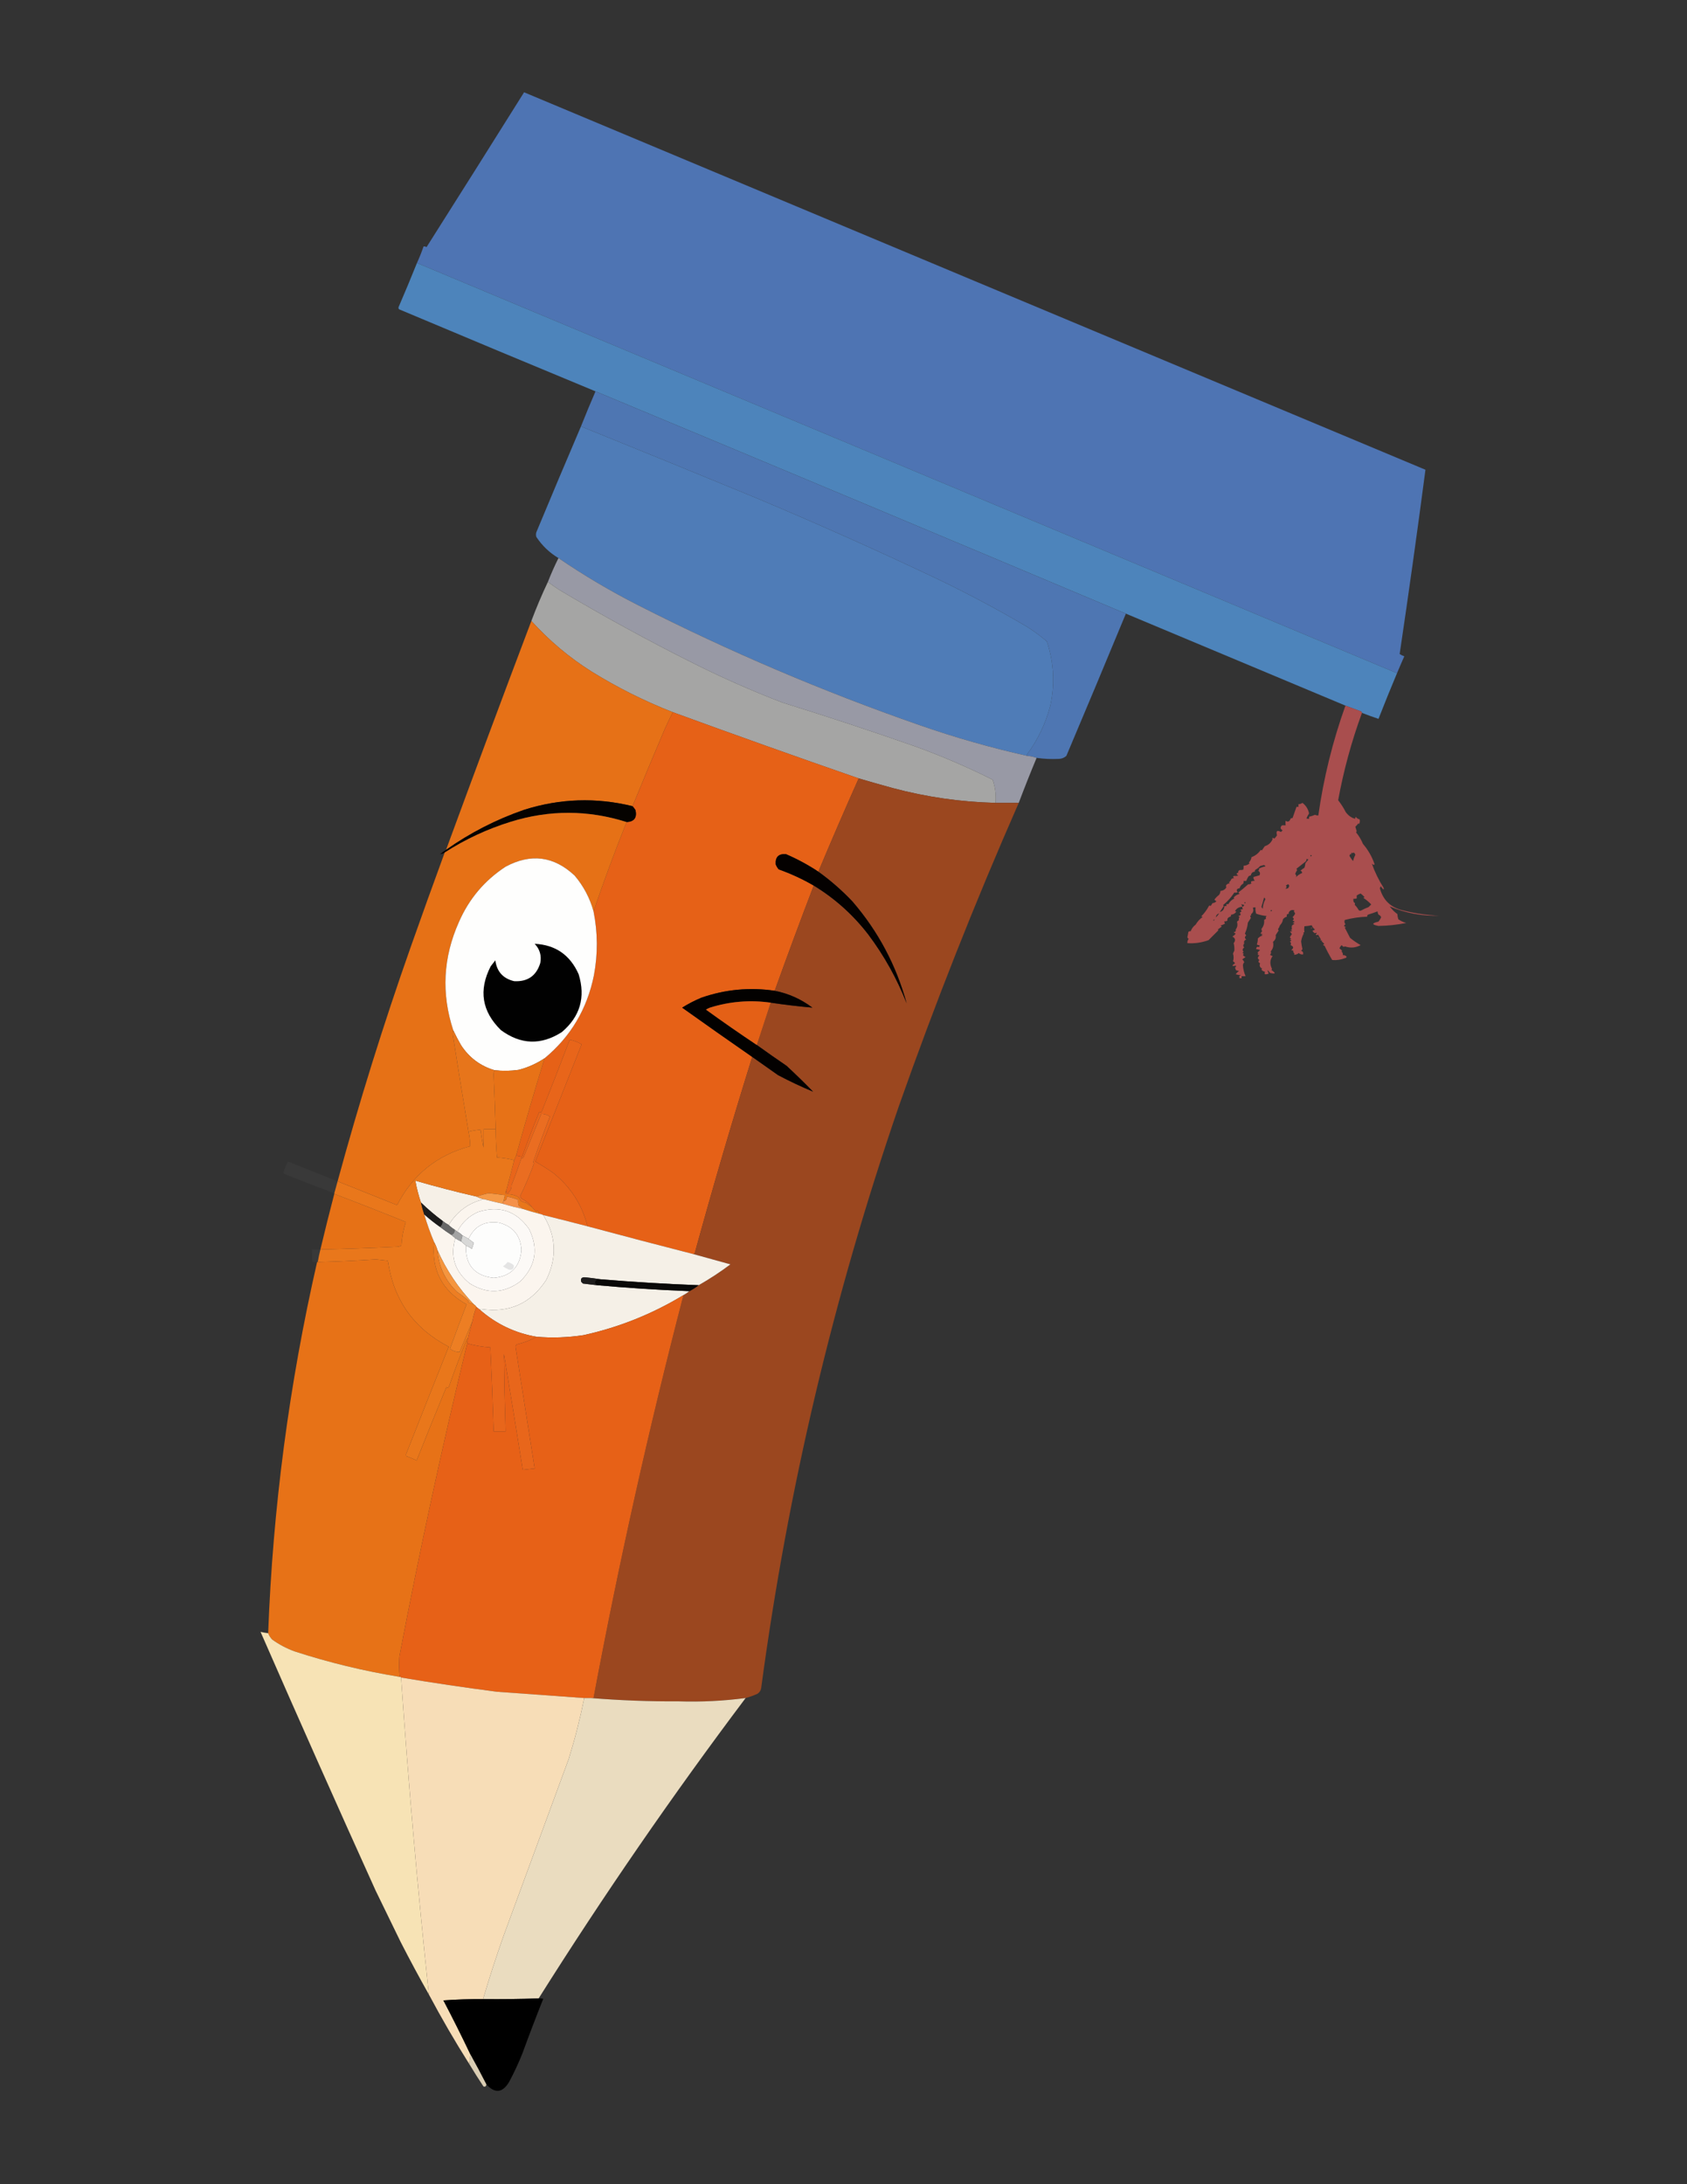<?xml version="1.0" encoding="UTF-8"?>
<!DOCTYPE svg PUBLIC "-//W3C//DTD SVG 1.1//EN" "http://www.w3.org/Graphics/SVG/1.1/DTD/svg11.dtd">
<svg xmlns="http://www.w3.org/2000/svg" version="1.1" width="2551px" height="3301px" style="shape-rendering:geometricPrecision; text-rendering:geometricPrecision; image-rendering:optimizeQuality; fill-rule:evenodd; clip-rule:evenodd" xmlns:xlink="http://www.w3.org/1999/xlink">
<rect width="100%" height="100%" fill="#333333" stroke="none"/>
<g><path style="opacity:0.998" fill="#4e74b3" d="M 2112.5,1017.5 C 1618.59,810.639 1124.59,603.973 630.5,397.5C 634.227,389.319 637.56,380.986 640.5,372.5C 642.144,372.286 643.644,372.62 645,373.5C 694.364,295.633 743.531,217.633 792.5,139.5C 1246.79,329.764 1701.13,519.931 2155.5,710C 2143.32,802.787 2130.32,895.62 2116.5,988.5C 2118.67,989.948 2121,991.115 2123.5,992C 2119.73,1000.47 2116.07,1008.97 2112.5,1017.5 Z"/></g>
<g><path style="opacity:0.996" fill="#4e85bc" d="M 630.5,397.5 C 1124.59,603.973 1618.59,810.639 2112.5,1017.5C 2102.88,1040.4 2093.55,1063.4 2084.5,1086.5C 2076.09,1083.7 2067.76,1080.7 2059.5,1077.5C 2059.42,1076.25 2058.76,1075.42 2057.5,1075C 2049.81,1072.15 2042.15,1069.32 2034.5,1066.5C 1923.83,1020.17 1813.17,973.833 1702.5,927.5C 1435.52,815.023 1168.19,703.023 900.5,591.5C 801.407,550.455 702.407,509.122 603.5,467.5C 602.386,466.277 602.219,464.944 603,463.5C 612.455,441.593 621.622,419.593 630.5,397.5 Z"/></g>
<g><path style="opacity:0.997" fill="#4e76b2" d="M 900.5,591.5 C 1168.19,703.023 1435.52,815.023 1702.5,927.5C 1672.79,999.26 1642.79,1070.93 1612.5,1142.5C 1609.4,1145.26 1605.73,1146.76 1601.5,1147C 1590.12,1147.57 1578.79,1147.07 1567.5,1145.5C 1563.08,1143.9 1558.41,1142.9 1553.5,1142.5C 1553.39,1141.88 1553.06,1141.38 1552.5,1141C 1569,1118.84 1580.83,1094.34 1588,1067.5C 1595.38,1034.36 1593.71,1001.7 1583,969.5C 1573.4,961.228 1563.23,953.728 1552.5,947C 1509.34,921.581 1465.01,897.914 1419.5,876C 1327.14,832.154 1233.81,790.488 1139.5,751C 1052.52,715.181 965.521,679.681 878.5,644.5C 885.56,626.714 892.893,609.048 900.5,591.5 Z"/></g>
<g><path style="opacity:0.999" fill="#4f7cb7" d="M 878.5,644.5 C 965.521,679.681 1052.52,715.181 1139.5,751C 1233.81,790.488 1327.14,832.154 1419.5,876C 1465.01,897.914 1509.34,921.581 1552.5,947C 1563.23,953.728 1573.4,961.228 1583,969.5C 1593.71,1001.7 1595.38,1034.36 1588,1067.5C 1580.83,1094.34 1569,1118.84 1552.5,1141C 1553.06,1141.38 1553.39,1141.88 1553.5,1142.5C 1498.3,1130.16 1443.97,1114.66 1390.5,1096C 1244.64,1045.23 1102.97,984.896 965.5,915C 923.491,893.675 883.157,869.842 844.5,843.5C 830.923,835.425 819.757,824.758 811,811.5C 810.333,809.167 810.333,806.833 811,804.5C 833.276,750.962 855.776,697.629 878.5,644.5 Z"/></g>
<g><path style="opacity:0.998" fill="#9899a5" d="M 844.5,843.5 C 883.157,869.842 923.491,893.675 965.5,915C 1102.97,984.896 1244.64,1045.23 1390.5,1096C 1443.97,1114.66 1498.3,1130.16 1553.5,1142.5C 1558.41,1142.9 1563.08,1143.9 1567.5,1145.5C 1558.11,1168.01 1549.11,1190.67 1540.5,1213.5C 1528.83,1213.5 1517.17,1213.5 1505.5,1213.5C 1506.48,1201.49 1504.98,1189.83 1501,1178.5C 1462.83,1159.33 1423.66,1142.5 1383.5,1128C 1317.2,1104.79 1250.54,1082.79 1183.5,1062C 1137.9,1044.54 1093.24,1024.87 1049.5,1003C 980.313,968.41 912.647,931.41 846.5,892C 840.259,888.057 834.259,883.891 828.5,879.5C 833.287,867.26 838.62,855.26 844.5,843.5 Z"/></g>
<g><path style="opacity:0.999" fill="#a5a5a4" d="M 828.5,879.5 C 834.259,883.891 840.259,888.057 846.5,892C 912.647,931.41 980.313,968.41 1049.5,1003C 1093.24,1024.87 1137.9,1044.54 1183.5,1062C 1250.54,1082.79 1317.2,1104.79 1383.5,1128C 1423.66,1142.5 1462.83,1159.33 1501,1178.5C 1504.98,1189.83 1506.48,1201.49 1505.5,1213.5C 1452.61,1212.19 1400.61,1204.69 1349.5,1191C 1332.45,1186.32 1315.45,1181.49 1298.5,1176.5C 1204.6,1143.98 1110.94,1110.64 1017.5,1076.5C 974.64,1059.74 933.64,1039.24 894.5,1015C 860.73,993.742 830.397,968.242 803.5,938.5C 811.046,918.419 819.379,898.752 828.5,879.5 Z"/></g>
<g><path style="opacity:0.997" fill="#e67117" d="M 803.5,938.5 C 830.397,968.242 860.73,993.742 894.5,1015C 933.64,1039.24 974.64,1059.74 1017.5,1076.5C 1013.07,1084.9 1008.91,1093.57 1005,1102.5C 988.505,1141.14 972.338,1179.81 956.5,1218.5C 901.328,1205 846.661,1206.83 792.5,1224C 750.146,1238.67 710.813,1258.84 674.5,1284.5C 716.94,1168.95 759.94,1053.62 803.5,938.5 Z"/></g>
<g><path style="opacity:0.948" fill="#af4f4f" d="M 2034.5,1066.5 C 2042.15,1069.32 2049.81,1072.15 2057.5,1075C 2058.76,1075.42 2059.42,1076.25 2059.5,1077.5C 2043.76,1120.44 2031.76,1164.44 2023.5,1209.5C 2027.93,1215.1 2031.76,1221.1 2035,1227.5C 2038.88,1232.7 2043.55,1236.04 2049,1237.5C 2049.33,1236.5 2049.67,1235.5 2050,1234.5C 2051.53,1236.56 2053.53,1237.9 2056,1238.5C 2056.71,1240.97 2056.37,1243.3 2055,1245.5C 2054.67,1245.17 2054.33,1244.83 2054,1244.5C 2052.69,1246.32 2051.19,1247.98 2049.5,1249.5C 2050.17,1251.83 2050.83,1254.17 2051.5,1256.5C 2051.29,1257.09 2050.96,1257.59 2050.5,1258C 2054.89,1263.29 2058.39,1269.12 2061,1275.5C 2068.75,1284.49 2074.58,1294.65 2078.5,1306C 2078.17,1306.5 2077.83,1307 2077.5,1307.5C 2076.5,1306.83 2075.5,1306.17 2074.5,1305.5C 2078.85,1317.88 2084.69,1329.88 2092,1341.5C 2092.67,1342.5 2092.67,1343.5 2092,1344.5C 2090.43,1343.02 2089.09,1341.35 2088,1339.5C 2087.5,1340.5 2087,1341.5 2086.5,1342.5C 2091.47,1360.64 2103.14,1371.81 2121.5,1376C 2139.54,1380.62 2157.87,1383.29 2176.5,1384C 2150.33,1384.81 2125.33,1380.14 2101.5,1370C 2104.67,1374.5 2108.5,1378.33 2113,1381.5C 2113.18,1384.23 2113.68,1386.89 2114.5,1389.5C 2118.23,1392.02 2122.23,1393.85 2126.5,1395C 2112.57,1397.79 2098.57,1399.29 2084.5,1399.5C 2073.98,1397.51 2073.98,1395.34 2084.5,1393C 2086.03,1390.97 2087.36,1388.8 2088.5,1386.5C 2087.83,1384.5 2086.5,1383.17 2084.5,1382.5C 2083.7,1380.92 2083.2,1379.26 2083,1377.5C 2078.23,1379.35 2073.4,1381.02 2068.5,1382.5C 2067.61,1383.32 2067.28,1384.32 2067.5,1385.5C 2055.98,1385.9 2044.64,1387.56 2033.5,1390.5C 2032.62,1392.75 2032.96,1394.91 2034.5,1397C 2031.58,1399.07 2031.92,1400.4 2035.5,1401C 2034.83,1401.33 2034.17,1401.67 2033.5,1402C 2036.07,1407.19 2038.73,1412.35 2041.5,1417.5C 2046.6,1421.7 2051.94,1425.37 2057.5,1428.5C 2049.93,1432.59 2042.1,1433.26 2034,1430.5C 2031.91,1431.5 2030.24,1430.83 2029,1428.5C 2027.34,1429.82 2026.17,1431.48 2025.5,1433.5C 2026.98,1434.48 2028.31,1435.65 2029.5,1437C 2029.17,1437.33 2028.83,1437.67 2028.5,1438C 2030.19,1439.4 2030.86,1441.23 2030.5,1443.5C 2032.58,1443.47 2034.42,1444.14 2036,1445.5C 2036.46,1446.74 2035.96,1447.58 2034.5,1448C 2027.83,1450.6 2021.17,1451.6 2014.5,1451C 2010.3,1444.03 2006.47,1436.86 2003,1429.5C 2000.27,1428.64 2000.1,1427.81 2002.5,1427C 2001.5,1425.33 2000.17,1424 1998.5,1423C 1998.83,1422.67 1999.17,1422.33 1999.5,1422C 1998.5,1421.67 1997.5,1421.33 1996.5,1421C 1996.83,1420.67 1997.17,1420.33 1997.5,1420C 1996,1417.52 1994.5,1415.02 1993,1412.5C 1991.82,1413.73 1990.65,1413.73 1989.5,1412.5C 1992.05,1409.87 1991.55,1409.21 1988,1410.5C 1986.73,1409.46 1985.56,1408.3 1984.5,1407C 1985.83,1406.33 1987.17,1405.67 1988.5,1405C 1986.25,1403.29 1984.58,1401.12 1983.5,1398.5C 1979.89,1399.26 1976.22,1399.76 1972.5,1400C 1972.04,1402.91 1972.04,1405.91 1972.5,1409C 1970.7,1409.32 1970.37,1409.98 1971.5,1411C 1969.43,1414.72 1968.1,1418.72 1967.5,1423C 1967.91,1426.62 1968.57,1430.45 1969.5,1434.5C 1969.02,1435.48 1968.36,1436.31 1967.5,1437C 1970.04,1437.93 1971.04,1439.76 1970.5,1442.5C 1967.92,1442.92 1965.75,1442.25 1964,1440.5C 1961.77,1442.37 1959.27,1443.21 1956.5,1443C 1956.96,1442.59 1957.29,1442.09 1957.5,1441.5C 1956,1440.16 1955.33,1438.49 1955.5,1436.5C 1954.45,1436.65 1953.45,1436.48 1952.5,1436C 1956.66,1432.97 1956.32,1430.47 1951.5,1428.5C 1952.61,1426.5 1952.28,1424.67 1950.5,1423C 1953.17,1422 1953.17,1421 1950.5,1420C 1951.17,1419.67 1951.83,1419.33 1952.5,1419C 1951.48,1418.48 1950.82,1417.65 1950.5,1416.5C 1951.3,1414.86 1952.3,1413.36 1953.5,1412C 1952.74,1410.49 1951.74,1409.15 1950.5,1408C 1954.85,1407.58 1955.19,1406.91 1951.5,1406C 1952.17,1405.67 1952.83,1405.33 1953.5,1405C 1953.25,1402.91 1953.25,1400.91 1953.5,1399C 1954.83,1398 1956.17,1397 1957.5,1396C 1956.5,1395.67 1955.5,1395.33 1954.5,1395C 1958.37,1393.65 1958.37,1392.49 1954.5,1391.5C 1956.92,1389.71 1956.92,1388.05 1954.5,1386.5C 1956.04,1384.8 1957.37,1382.96 1958.5,1381C 1958.05,1379.71 1957.38,1378.55 1956.5,1377.5C 1956.71,1376.91 1957.04,1376.41 1957.5,1376C 1953.2,1374.54 1950.2,1375.87 1948.5,1380C 1948.83,1380.33 1949.17,1380.67 1949.5,1381C 1946.21,1381.25 1945.04,1382.75 1946,1385.5C 1943.53,1386.1 1941.53,1387.44 1940,1389.5C 1939.71,1392.76 1938.21,1395.76 1935.5,1398.5C 1934.83,1400.69 1933.83,1402.69 1932.5,1404.5C 1932.83,1405.17 1933.17,1405.83 1933.5,1406.5C 1931.91,1408.77 1930.41,1411.11 1929,1413.5C 1929.82,1417.45 1928.49,1420.79 1925,1423.5C 1926.24,1429.16 1925.07,1433.99 1921.5,1438C 1922.48,1439.78 1922.15,1441.45 1920.5,1443C 1921.62,1444.04 1922.96,1444.71 1924.5,1445C 1920.18,1450.68 1919.85,1457.18 1923.5,1464.5C 1923.29,1465.09 1922.96,1465.59 1922.5,1466C 1929.78,1471.1 1929.11,1472.6 1920.5,1470.5C 1916.44,1465.04 1915.77,1465.37 1918.5,1471.5C 1916.6,1472.47 1914.6,1472.8 1912.5,1472.5C 1912.5,1471.17 1912.5,1469.83 1912.5,1468.5C 1910.39,1468.32 1908.73,1467.32 1907.5,1465.5C 1907.71,1464.91 1908.04,1464.41 1908.5,1464C 1905.03,1462.16 1904.03,1459.49 1905.5,1456C 1902.56,1454.54 1902.22,1452.87 1904.5,1451C 1901.32,1449.22 1901.32,1446.89 1904.5,1444C 1903.5,1443.67 1902.5,1443.33 1901.5,1443C 1902.83,1442 1902.83,1441 1901.5,1440C 1902.61,1438.43 1903.95,1437.1 1905.5,1436C 1903.56,1435.19 1901.56,1434.69 1899.5,1434.5C 1899.72,1431.31 1901.22,1430.31 1904,1431.5C 1904.48,1430.55 1904.65,1429.55 1904.5,1428.5C 1903.02,1428.76 1901.69,1428.43 1900.5,1427.5C 1901.63,1424.39 1902.13,1421.39 1902,1418.5C 1904.3,1415.96 1906.8,1414.46 1909.5,1414C 1906.83,1413.33 1906.83,1412.67 1909.5,1412C 1908.55,1411.52 1907.55,1411.35 1906.5,1411.5C 1906.36,1409.88 1907.03,1408.71 1908.5,1408C 1907.95,1406.6 1907.62,1405.27 1907.5,1404C 1910.8,1399.96 1912.13,1395.46 1911.5,1390.5C 1912.5,1389.83 1913.5,1389.17 1914.5,1388.5C 1913.53,1387.04 1913.86,1385.7 1915.5,1384.5C 1909.99,1384.02 1904.65,1382.85 1899.5,1381C 1898.55,1377.94 1898.22,1374.78 1898.5,1371.5C 1897.13,1371.34 1895.79,1371.51 1894.5,1372C 1896.11,1376.16 1895.11,1379.49 1891.5,1382C 1892.63,1383.02 1892.3,1383.68 1890.5,1384C 1890.67,1385.12 1891,1386.28 1891.5,1387.5C 1890,1389.83 1888.5,1392.17 1887,1394.5C 1886.4,1400.29 1884.9,1405.79 1882.5,1411C 1883.17,1412 1883.83,1413 1884.5,1414C 1881.83,1416 1881.83,1418 1884.5,1420C 1881.52,1421.28 1880.52,1423.28 1881.5,1426C 1879.58,1428.3 1879.58,1430.3 1881.5,1432C 1878.64,1434.01 1878.3,1436.18 1880.5,1438.5C 1879.97,1439.19 1879.31,1439.69 1878.5,1440C 1880.69,1440.68 1881.02,1441.84 1879.5,1443.5C 1880.52,1444.85 1881.85,1445.85 1883.5,1446.5C 1881.77,1447.6 1880.1,1448.76 1878.5,1450C 1879.87,1451.24 1880.87,1452.74 1881.5,1454.5C 1880.1,1455.85 1879.44,1457.52 1879.5,1459.5C 1879.98,1465.09 1881.32,1470.42 1883.5,1475.5C 1881.5,1475.5 1879.5,1475.5 1877.5,1475.5C 1877.5,1476.5 1877.5,1477.5 1877.5,1478.5C 1876.13,1478.66 1874.79,1478.49 1873.5,1478C 1874.83,1477.33 1874.83,1476.67 1873.5,1476C 1874.33,1475.09 1875.33,1474.42 1876.5,1474C 1873.77,1473.82 1871.11,1473.32 1868.5,1472.5C 1869.97,1470.61 1871.64,1468.94 1873.5,1467.5C 1872.03,1467.28 1870.53,1466.94 1869,1466.5C 1868.6,1465.13 1868.1,1463.79 1867.5,1462.5C 1868.81,1461.74 1869.31,1460.74 1869,1459.5C 1862.46,1460.79 1861.96,1459.63 1867.5,1456C 1866.83,1454.67 1865.83,1453.67 1864.5,1453C 1865.73,1449.22 1865.73,1445.39 1864.5,1441.5C 1864.94,1439.9 1865.61,1438.4 1866.5,1437C 1866.79,1433 1866.46,1429.17 1865.5,1425.5C 1868.76,1421.31 1868.1,1417.97 1863.5,1415.5C 1865.59,1414.46 1867.25,1412.96 1868.5,1411C 1867.33,1410.58 1866.33,1409.91 1865.5,1409C 1868.3,1408.56 1869.3,1407.23 1868.5,1405C 1871.15,1401.56 1871.82,1397.72 1870.5,1393.5C 1871.09,1392.2 1872.09,1391.37 1873.5,1391C 1872.9,1389.37 1873.24,1387.71 1874.5,1386C 1873.69,1385.69 1873.03,1385.19 1872.5,1384.5C 1876.38,1383.7 1877.05,1382.04 1874.5,1379.5C 1877.62,1378.31 1877.95,1376.81 1875.5,1375C 1876.83,1374.67 1878.17,1374.33 1879.5,1374C 1878.66,1372.99 1878.33,1371.82 1878.5,1370.5C 1873.68,1370.72 1870.02,1372.88 1867.5,1377C 1868.17,1377.33 1868.83,1377.67 1869.5,1378C 1867.54,1380.81 1864.88,1382.31 1861.5,1382.5C 1861.72,1383.68 1861.39,1384.68 1860.5,1385.5C 1857,1386.44 1855.5,1388.44 1856,1391.5C 1854.64,1392.38 1853.14,1392.71 1851.5,1392.5C 1851.33,1393.82 1851.66,1394.99 1852.5,1396C 1850.29,1397.27 1847.95,1398.27 1845.5,1399C 1846.31,1399.31 1846.97,1399.81 1847.5,1400.5C 1845.39,1401.92 1843.39,1403.42 1841.5,1405C 1841.83,1405.33 1842.17,1405.67 1842.5,1406C 1837.5,1411 1832.5,1416 1827.5,1421C 1817.02,1424.81 1806.35,1426.31 1795.5,1425.5C 1795.32,1423.06 1795.98,1420.9 1797.5,1419C 1796.48,1418.48 1795.82,1417.65 1795.5,1416.5C 1796.11,1413.85 1796.61,1411.19 1797,1408.5C 1798.01,1407.66 1799.18,1407.33 1800.5,1407.5C 1801.94,1403.54 1804.44,1400.2 1808,1397.5C 1810.71,1392.88 1814.21,1389.05 1818.5,1386C 1817.83,1385.67 1817.17,1385.33 1816.5,1385C 1821.08,1380.41 1824.91,1375.25 1828,1369.5C 1828.74,1368.36 1829.57,1368.36 1830.5,1369.5C 1831.62,1368.09 1832.62,1366.59 1833.5,1365C 1836,1364.87 1838,1363.87 1839.5,1362C 1838.09,1361.63 1837.09,1360.8 1836.5,1359.5C 1838.5,1356.83 1840.83,1354.5 1843.5,1352.5C 1844.75,1350.68 1845.41,1348.68 1845.5,1346.5C 1849.54,1346.31 1852.54,1344.47 1854.5,1341C 1853.4,1339.32 1853.73,1337.82 1855.5,1336.5C 1856.73,1335.72 1858.06,1335.22 1859.5,1335C 1859.04,1334.59 1858.71,1334.09 1858.5,1333.5C 1860.16,1332.18 1861.33,1330.52 1862,1328.5C 1863.4,1327.77 1864.9,1327.27 1866.5,1327C 1864.52,1326.39 1864.19,1325.39 1865.5,1324C 1867.94,1324.05 1870.27,1323.89 1872.5,1323.5C 1869.17,1321.25 1869.17,1319.75 1872.5,1319C 1871.94,1317.43 1872.61,1316.1 1874.5,1315C 1876.45,1315.13 1878.28,1314.96 1880,1314.5C 1880.5,1312.53 1880.66,1310.53 1880.5,1308.5C 1883.92,1308.4 1886.92,1307.23 1889.5,1305C 1889.04,1304.59 1888.71,1304.09 1888.5,1303.5C 1890.75,1301.26 1892.08,1298.6 1892.5,1295.5C 1898.28,1293.4 1902.94,1289.74 1906.5,1284.5C 1907.09,1284.71 1907.59,1285.04 1908,1285.5C 1909.5,1283.33 1911,1281.17 1912.5,1279C 1918.22,1277.25 1922.22,1273.58 1924.5,1268C 1924.17,1267.67 1923.83,1267.33 1923.5,1267C 1924.78,1266.32 1925.95,1266.48 1927,1267.5C 1928.57,1266.02 1929.91,1264.35 1931,1262.5C 1929.18,1255.98 1931.18,1254.31 1937,1257.5C 1937.83,1256.67 1938.67,1255.83 1939.5,1255C 1935.88,1252.93 1935.55,1250.43 1938.5,1247.5C 1940.26,1247.31 1942.1,1247.31 1944,1247.5C 1943.75,1245.08 1943.75,1242.74 1944,1240.5C 1947.45,1242.88 1949.95,1241.88 1951.5,1237.5C 1952.32,1236.61 1953.32,1236.28 1954.5,1236.5C 1956.54,1230.81 1958.54,1225.15 1960.5,1219.5C 1961.5,1219.5 1962.5,1219.5 1963.5,1219.5C 1963.5,1218.17 1963.5,1216.83 1963.5,1215.5C 1965.67,1215.42 1967.67,1214.75 1969.5,1213.5C 1974.86,1217.54 1978.19,1222.87 1979.5,1229.5C 1977.93,1231.89 1976.6,1234.39 1975.5,1237C 1976.79,1237.49 1978.13,1237.66 1979.5,1237.5C 1979.5,1236.5 1979.5,1235.5 1979.5,1234.5C 1982.57,1233.8 1985.57,1232.8 1988.5,1231.5C 1990.07,1232.31 1991.74,1232.64 1993.5,1232.5C 2001.52,1175.75 2015.19,1120.42 2034.5,1066.5 Z M 2043.5,1288.5 C 2044.69,1289.68 2045.85,1289.68 2047,1288.5C 2048.24,1289.4 2049.07,1290.57 2049.5,1292C 2047.96,1294.98 2046.79,1298.15 2046,1301.5C 2043.97,1298.97 2042.14,1296.3 2040.5,1293.5C 2041,1292.5 2041.5,1291.5 2042,1290.5C 2042.33,1290.83 2042.67,1291.17 2043,1291.5C 2043.48,1290.55 2043.65,1289.55 2043.5,1288.5 Z M 1981.5,1292.5 C 1984,1292.51 1984.17,1293.18 1982,1294.5C 1981.54,1293.91 1981.37,1293.24 1981.5,1292.5 Z M 1975.5,1298.5 C 1976.55,1298.35 1977.55,1298.52 1978.5,1299C 1977.12,1300.93 1975.62,1302.76 1974,1304.5C 1973.81,1306.9 1973.31,1309.23 1972.5,1311.5C 1970.36,1312.81 1968.36,1314.31 1966.5,1316C 1968.26,1316.72 1969.09,1317.89 1969,1319.5C 1965.13,1321.13 1961.97,1323.29 1959.5,1326C 1960.66,1324.17 1960.33,1322.51 1958.5,1321C 1959.24,1318.86 1960.24,1316.86 1961.5,1315C 1960.98,1314.44 1960.64,1313.77 1960.5,1313C 1965.15,1309.36 1969.81,1305.69 1974.5,1302C 1975.34,1300.99 1975.67,1299.82 1975.5,1298.5 Z M 1844.5,1378.5 C 1846.46,1375.56 1848.46,1372.56 1850.5,1369.5C 1850.29,1368.91 1849.96,1368.41 1849.5,1368C 1856.08,1362.67 1861.74,1356.34 1866.5,1349C 1868.23,1349.41 1869.89,1349.24 1871.5,1348.5C 1869.07,1345.19 1870.07,1343.19 1874.5,1342.5C 1875.25,1339.48 1877.09,1337.15 1880,1335.5C 1880.49,1334.21 1880.66,1332.87 1880.5,1331.5C 1881.83,1331.5 1883.17,1331.5 1884.5,1331.5C 1885.38,1329.09 1886.55,1326.76 1888,1324.5C 1889.07,1323.81 1890.23,1323.31 1891.5,1323C 1892.1,1319.56 1894.1,1317.73 1897.5,1317.5C 1897.28,1316.32 1897.61,1315.32 1898.5,1314.5C 1901.21,1313.11 1903.54,1311.27 1905.5,1309C 1907.36,1308.58 1909.19,1308.08 1911,1307.5C 1912.28,1307.61 1913.11,1308.28 1913.5,1309.5C 1909.94,1310.14 1906.61,1311.31 1903.5,1313C 1904.46,1314.15 1904.12,1315.15 1902.5,1316C 1905.36,1317.79 1906.03,1320.12 1904.5,1323C 1901.48,1323.85 1898.48,1324.68 1895.5,1325.5C 1895.18,1327.72 1895.84,1329.56 1897.5,1331C 1895.83,1331.33 1894.17,1331.67 1892.5,1332C 1891.17,1333 1891.17,1334 1892.5,1335C 1890.87,1336.31 1889.2,1336.81 1887.5,1336.5C 1882.61,1340.9 1877.61,1345.07 1872.5,1349C 1873.17,1349.67 1873.83,1350.33 1874.5,1351C 1870.99,1352 1868.32,1353.5 1866.5,1355.5C 1865.29,1356.27 1865.29,1357.11 1866.5,1358C 1862.48,1359.97 1859.48,1362.8 1857.5,1366.5C 1856.5,1366.5 1855.5,1366.5 1854.5,1366.5C 1854.5,1367.5 1854.5,1368.5 1854.5,1369.5C 1853.5,1369.5 1852.5,1369.5 1851.5,1369.5C 1851.31,1374.24 1848.97,1377.24 1844.5,1378.5 Z M 1947.5,1336.5 C 1948.65,1336.79 1949.32,1337.62 1949.5,1339C 1948.87,1342.32 1946.87,1343.65 1943.5,1343C 1945.75,1341.95 1946.09,1340.45 1944.5,1338.5C 1945.6,1337.82 1946.6,1337.16 1947.5,1336.5 Z M 2057.5,1350.5 C 2059.58,1352.08 2061.58,1353.91 2063.5,1356C 2062.83,1356.33 2062.17,1356.67 2061.5,1357C 2065.87,1359.86 2069.87,1363.19 2073.5,1367C 2072.17,1368.33 2070.83,1369.67 2069.5,1371C 2065.73,1372.42 2062.07,1374.09 2058.5,1376C 2057.06,1376.78 2055.72,1376.61 2054.5,1375.5C 2052.88,1372.55 2050.88,1369.88 2048.5,1367.5C 2049.48,1365.88 2048.98,1364.54 2047,1363.5C 2046.51,1361.87 2046.34,1360.2 2046.5,1358.5C 2048.2,1358.66 2049.87,1358.49 2051.5,1358C 2051.64,1356.4 2051.64,1354.9 2051.5,1353.5C 2053.44,1352.2 2055.44,1351.2 2057.5,1350.5 Z M 1911.5,1356.5 C 1912.27,1357.17 1912.93,1358.01 1913.5,1359C 1910.95,1363.72 1909.62,1368.55 1909.5,1373.5C 1908.59,1372.67 1907.92,1371.67 1907.5,1370.5C 1908.96,1365.86 1910.29,1361.19 1911.5,1356.5 Z M 1882.5,1363.5 C 1883.77,1364.08 1883.77,1364.74 1882.5,1365.5C 1881.54,1365.03 1881.54,1364.36 1882.5,1363.5 Z M 1878.5,1370.5 C 1878.49,1368.98 1877.82,1367.82 1876.5,1367C 1878.17,1366.88 1879.84,1367.21 1881.5,1368C 1880.92,1369.42 1879.92,1370.25 1878.5,1370.5 Z M 1921.5,1375.5 C 1924,1375.51 1924.17,1376.18 1922,1377.5C 1921.54,1376.91 1921.37,1376.24 1921.5,1375.5 Z M 1843.5,1380.5 C 1842.18,1382.82 1840.51,1384.82 1838.5,1386.5C 1838.87,1383.47 1840.54,1381.47 1843.5,1380.5 Z M 1834.5,1391.5 C 1834.78,1390.71 1835.28,1390.04 1836,1389.5C 1836.53,1390.82 1836.03,1391.48 1834.5,1391.5 Z"/></g>
<g><path style="opacity:1" fill="#e66117" d="M 1017.5,1076.5 C 1110.94,1110.64 1204.6,1143.98 1298.5,1176.5C 1277.56,1223.36 1257.22,1270.36 1237.5,1317.5C 1222.05,1307.25 1205.71,1298.42 1188.5,1291C 1177.33,1290.17 1172.17,1295.33 1173,1306.5C 1174.07,1309.24 1175.57,1311.74 1177.5,1314C 1195.97,1320.57 1213.64,1328.74 1230.5,1338.5C 1210.22,1391.35 1190.55,1444.35 1171.5,1497.5C 1133.6,1491.94 1096.6,1495.44 1060.5,1508C 1050.39,1512.22 1040.73,1517.22 1031.5,1523C 1066.69,1548.09 1102.02,1572.92 1137.5,1597.5C 1106.95,1695.32 1078.12,1793.65 1051,1892.5C 1050.76,1894.12 1049.93,1895.12 1048.5,1895.5C 995.065,1881.81 941.732,1867.81 888.5,1853.5C 879.996,1820.31 862.329,1793.15 835.5,1772C 826.966,1766.24 818.299,1760.74 809.5,1755.5C 832.833,1696.5 856.167,1637.5 879.5,1578.5C 873.944,1575.06 867.944,1572.72 861.5,1571.5C 847.637,1607.92 833.471,1644.25 819,1680.5C 817.887,1681.71 816.72,1681.71 815.5,1680.5C 806.244,1702.93 797.577,1725.6 789.5,1748.5C 786.5,1747.83 783.5,1747.17 780.5,1746.5C 794.065,1697.23 808.398,1648.23 823.5,1599.5C 862.877,1566.86 887.711,1525.19 898,1474.5C 904.129,1442.11 903.962,1409.78 897.5,1377.5C 912.985,1332.04 929.651,1287.04 947.5,1242.5C 958.972,1241.93 963.472,1235.93 961,1224.5C 959.668,1222.34 958.168,1220.34 956.5,1218.5C 972.338,1179.81 988.505,1141.14 1005,1102.5C 1008.91,1093.57 1013.07,1084.9 1017.5,1076.5 Z"/></g>
<g><path style="opacity:0.998" fill="#9b471f" d="M 1298.5,1176.5 C 1315.45,1181.49 1332.45,1186.32 1349.5,1191C 1400.61,1204.69 1452.61,1212.19 1505.5,1213.5C 1517.17,1213.5 1528.83,1213.5 1540.5,1213.5C 1474.23,1364.13 1413.73,1517.13 1359,1672.5C 1260.57,1958.55 1191.24,2251.55 1151,2551.5C 1150.42,2555.09 1148.59,2557.92 1145.5,2560C 1139.65,2562.67 1133.65,2564.84 1127.5,2566.5C 1093.99,2570.9 1060.32,2572.56 1026.5,2571.5C 981.94,2571.75 937.606,2570.08 893.5,2566.5C 894.833,2566.5 896.167,2566.5 897.5,2566.5C 935.83,2361.87 981.163,2158.87 1033.5,1957.5C 1036.71,1955.73 1039.71,1953.73 1042.5,1951.5C 1047.51,1949 1052.18,1946 1056.5,1942.5C 1073.14,1933.03 1089.14,1922.53 1104.5,1911C 1085.75,1905.76 1067.08,1900.59 1048.5,1895.5C 1049.93,1895.12 1050.76,1894.12 1051,1892.5C 1078.12,1793.65 1106.95,1695.32 1137.5,1597.5C 1150.47,1606.66 1163.47,1615.82 1176.5,1625C 1193.89,1634.2 1211.55,1642.53 1229.5,1650C 1216.47,1636.64 1203.14,1623.64 1189.5,1611C 1174.32,1600.64 1159.32,1590.14 1144.5,1579.5C 1151.5,1558.17 1158.5,1536.83 1165.5,1515.5C 1186.46,1518.62 1207.46,1521.12 1228.5,1523C 1211.34,1510.08 1192.34,1501.58 1171.5,1497.5C 1190.55,1444.35 1210.22,1391.35 1230.5,1338.5C 1262.51,1358 1290.01,1382.67 1313,1412.5C 1336.94,1444.36 1356.27,1479.02 1371,1516.5C 1355.18,1458.85 1327.85,1407.51 1289,1362.5C 1273.12,1345.77 1255.95,1330.77 1237.5,1317.5C 1257.22,1270.36 1277.56,1223.36 1298.5,1176.5 Z"/></g>
<g><path style="opacity:1" fill="#050200" d="M 956.5,1218.5 C 958.168,1220.34 959.668,1222.34 961,1224.5C 963.472,1235.93 958.972,1241.93 947.5,1242.5C 889.274,1224.07 830.94,1223.9 772.5,1242C 736.929,1253.01 703.595,1268.51 672.5,1288.5C 670.322,1289.93 667.989,1290.76 665.5,1291C 668.379,1288.61 671.379,1286.45 674.5,1284.5C 710.813,1258.84 750.146,1238.67 792.5,1224C 846.661,1206.83 901.328,1205 956.5,1218.5 Z"/></g>
<g><path style="opacity:0.996" fill="#e77217" d="M 947.5,1242.5 C 929.651,1287.04 912.985,1332.04 897.5,1377.5C 891.96,1357.42 882.46,1339.42 869,1323.5C 837.577,1293.98 802.744,1289.48 764.5,1310C 732.775,1330.74 709.275,1358.57 694,1393.5C 669.992,1447.15 667.158,1501.82 685.5,1557.5C 685.062,1559.13 684.728,1560.79 684.5,1562.5C 692.287,1611.89 700.287,1661.22 708.5,1710.5C 710.094,1717.73 710.927,1725.07 711,1732.5C 660.871,1745.81 624.038,1775.48 600.5,1821.5C 570.504,1809.5 540.504,1797.5 510.5,1785.5C 542.997,1666.19 579.83,1548.19 621,1431.5C 637.88,1383.69 655.047,1336.02 672.5,1288.5C 703.595,1268.51 736.929,1253.01 772.5,1242C 830.94,1223.9 889.274,1224.07 947.5,1242.5 Z"/></g>
<g><path style="opacity:1" fill="#040100" d="M 1237.5,1317.5 C 1255.95,1330.77 1273.12,1345.77 1289,1362.5C 1327.85,1407.51 1355.18,1458.85 1371,1516.5C 1356.27,1479.02 1336.94,1444.36 1313,1412.5C 1290.01,1382.67 1262.51,1358 1230.5,1338.5C 1213.64,1328.74 1195.97,1320.57 1177.5,1314C 1175.57,1311.74 1174.07,1309.24 1173,1306.5C 1172.17,1295.33 1177.33,1290.17 1188.5,1291C 1205.71,1298.42 1222.05,1307.25 1237.5,1317.5 Z"/></g>
<g><path style="opacity:1" fill="#fefefd" d="M 897.5,1377.5 C 903.962,1409.78 904.129,1442.11 898,1474.5C 887.711,1525.19 862.877,1566.86 823.5,1599.5C 811.55,1607.47 798.55,1613.3 784.5,1617C 772.184,1618.78 759.851,1618.95 747.5,1617.5C 726.091,1611.03 709.257,1598.37 697,1579.5C 692.867,1572.23 689.034,1564.9 685.5,1557.5C 667.158,1501.82 669.992,1447.15 694,1393.5C 709.275,1358.57 732.775,1330.74 764.5,1310C 802.744,1289.48 837.577,1293.98 869,1323.5C 882.46,1339.42 891.96,1357.42 897.5,1377.5 Z"/></g>
<g><path style="opacity:0.5" fill="#af4f4e" d="M 1983.5,1401.5 C 1984.04,1401.56 1984.38,1401.89 1984.5,1402.5C 1983.64,1403.58 1982.64,1403.75 1981.5,1403C 1982.42,1402.72 1983.08,1402.22 1983.5,1401.5 Z"/></g>
<g><path style="opacity:0.401" fill="#af4f4e" d="M 1991.5,1416.5 C 1994.8,1416.33 1995.13,1417 1992.5,1418.5C 1991.7,1418.04 1991.37,1417.38 1991.5,1416.5 Z"/></g>
<g><path style="opacity:1" fill="#010101" d="M 808.5,1426.5 C 839.919,1428.03 862.085,1443.37 875,1472.5C 885.701,1507.39 877.201,1536.55 849.5,1560C 818.122,1580.05 787.456,1579.05 757.5,1557C 728.611,1528.76 723.445,1496.59 742,1460.5C 744.333,1457.5 746.667,1454.5 749,1451.5C 751.282,1468.58 760.782,1479.08 777.5,1483C 797.874,1484.07 811.041,1474.9 817,1455.5C 819.079,1444.25 816.246,1434.58 808.5,1426.5 Z"/></g>
<g><path style="opacity:1" fill="#030100" d="M 1171.5,1497.5 C 1192.34,1501.58 1211.34,1510.08 1228.5,1523C 1207.46,1521.12 1186.46,1518.62 1165.5,1515.5C 1134.27,1511.08 1103.6,1513.58 1073.5,1523C 1071.38,1523.81 1069.38,1524.81 1067.5,1526C 1092.85,1544.34 1118.51,1562.17 1144.5,1579.5C 1159.32,1590.14 1174.32,1600.64 1189.5,1611C 1203.14,1623.64 1216.47,1636.64 1229.5,1650C 1211.55,1642.53 1193.89,1634.2 1176.5,1625C 1163.47,1615.82 1150.47,1606.66 1137.5,1597.5C 1102.02,1572.92 1066.69,1548.09 1031.5,1523C 1040.73,1517.22 1050.39,1512.22 1060.5,1508C 1096.6,1495.44 1133.6,1491.94 1171.5,1497.5 Z"/></g>
<g><path style="opacity:1" fill="#e46016" d="M 1165.5,1515.5 C 1158.5,1536.83 1151.5,1558.17 1144.5,1579.5C 1118.51,1562.17 1092.85,1544.34 1067.5,1526C 1069.38,1524.81 1071.38,1523.81 1073.5,1523C 1103.6,1513.58 1134.27,1511.08 1165.5,1515.5 Z"/></g>
<g><path style="opacity:1" fill="#e8651a" d="M 888.5,1853.5 C 866.214,1847.68 843.881,1842.01 821.5,1836.5C 819.698,1835.54 817.698,1834.88 815.5,1834.5C 815.019,1832.36 813.852,1830.7 812,1829.5C 811.667,1830.17 811.333,1830.83 811,1831.5C 808.628,1829.3 806.461,1826.96 804.5,1824.5C 800.217,1819.01 794.883,1814.68 788.5,1811.5C 787.738,1810.37 787.071,1809.21 786.5,1808C 794.364,1791.92 801.364,1775.42 807.5,1758.5C 806.572,1757.23 806.405,1755.9 807,1754.5C 814.671,1731.99 822.838,1709.65 831.5,1687.5C 827.327,1684.88 822.993,1683.55 818.5,1683.5C 809.667,1705.17 800.833,1726.83 792,1748.5C 791.29,1749.97 790.124,1750.64 788.5,1750.5C 783.799,1764.24 778.799,1777.91 773.5,1791.5C 773.729,1796.38 771.729,1800.38 767.5,1803.5C 765.889,1802.68 765.222,1801.35 765.5,1799.5C 769.71,1784.21 773.71,1768.87 777.5,1753.5C 778.677,1751.32 779.677,1748.99 780.5,1746.5C 783.5,1747.17 786.5,1747.83 789.5,1748.5C 797.577,1725.6 806.244,1702.93 815.5,1680.5C 816.72,1681.71 817.887,1681.71 819,1680.5C 833.471,1644.25 847.637,1607.92 861.5,1571.5C 867.944,1572.72 873.944,1575.06 879.5,1578.5C 856.167,1637.5 832.833,1696.5 809.5,1755.5C 818.299,1760.74 826.966,1766.24 835.5,1772C 862.329,1793.15 879.996,1820.31 888.5,1853.5 Z"/></g>
<g><path style="opacity:1" fill="#e77217" d="M 823.5,1599.5 C 808.398,1648.23 794.065,1697.23 780.5,1746.5C 779.677,1748.99 778.677,1751.32 777.5,1753.5C 768.993,1751.37 760.327,1750.03 751.5,1749.5C 750.353,1735.19 749.687,1720.86 749.5,1706.5C 748.689,1679.33 747.689,1652.16 746.5,1625C 746.503,1622.31 746.836,1619.81 747.5,1617.5C 759.851,1618.95 772.184,1618.78 784.5,1617C 798.55,1613.3 811.55,1607.47 823.5,1599.5 Z"/></g>
<g><path style="opacity:1" fill="#e7751b" d="M 685.5,1557.5 C 689.034,1564.9 692.867,1572.23 697,1579.5C 709.257,1598.37 726.091,1611.03 747.5,1617.5C 746.836,1619.81 746.503,1622.31 746.5,1625C 747.689,1652.16 748.689,1679.33 749.5,1706.5C 743.5,1706.5 737.5,1706.5 731.5,1706.5C 731.666,1715.84 731.5,1725.17 731,1734.5C 729.281,1725.52 727.781,1716.52 726.5,1707.5C 720.372,1707.95 714.372,1708.95 708.5,1710.5C 700.287,1661.22 692.287,1611.89 684.5,1562.5C 684.728,1560.79 685.062,1559.13 685.5,1557.5 Z"/></g>
<g><path style="opacity:1" fill="#ea6d21" d="M 804.5,1824.5 C 801.397,1822.58 798.397,1820.41 795.5,1818C 792.624,1817.56 789.957,1816.56 787.5,1815C 786.408,1812.41 784.741,1810.24 782.5,1808.5C 777.044,1805.72 771.378,1804.56 765.5,1805C 764.193,1803.06 764.193,1801.22 765.5,1799.5C 765.222,1801.35 765.889,1802.68 767.5,1803.5C 771.729,1800.38 773.729,1796.38 773.5,1791.5C 778.799,1777.91 783.799,1764.24 788.5,1750.5C 790.124,1750.64 791.29,1749.97 792,1748.5C 800.833,1726.83 809.667,1705.17 818.5,1683.5C 822.993,1683.55 827.327,1684.88 831.5,1687.5C 822.838,1709.65 814.671,1731.99 807,1754.5C 806.405,1755.9 806.572,1757.23 807.5,1758.5C 801.364,1775.42 794.364,1791.92 786.5,1808C 787.071,1809.21 787.738,1810.37 788.5,1811.5C 794.883,1814.68 800.217,1819.01 804.5,1824.5 Z"/></g>
<g><path style="opacity:0.03" fill="#fefffe" d="M 510.5,1785.5 C 508.83,1791.52 507.163,1797.52 505.5,1803.5C 480.754,1794.3 456.088,1784.8 431.5,1775C 429.82,1774.65 428.82,1773.65 428.5,1772C 430.355,1766.26 432.688,1760.76 435.5,1755.5C 460.529,1765.51 485.529,1775.51 510.5,1785.5 Z"/></g>
<g><path style="opacity:1" fill="#f6f0e7" d="M 720.5,1808.5 C 723.919,1810.28 727.586,1811.61 731.5,1812.5C 708.445,1818.23 690.778,1831.23 678.5,1851.5C 675.357,1849.76 672.357,1847.76 669.5,1845.5C 657.913,1836.92 646.913,1827.58 636.5,1817.5C 632.877,1806.67 630.044,1795.67 628,1784.5C 658.592,1793.36 689.425,1801.36 720.5,1808.5 Z"/></g>
<g><path style="opacity:0.993" fill="#e77217" d="M 505.5,1804.5 C 541.3,1818.1 576.967,1832.1 612.5,1846.5C 612.833,1846.83 613.167,1847.17 613.5,1847.5C 609.857,1858.88 607.691,1870.55 607,1882.5C 604.959,1883.75 602.625,1884.42 600,1884.5C 561.516,1886.29 523.016,1887.63 484.5,1888.5C 491.187,1860.42 498.187,1832.42 505.5,1804.5 Z"/></g>
<g><path style="opacity:1" fill="#e9771b" d="M 749.5,1706.5 C 749.687,1720.86 750.353,1735.19 751.5,1749.5C 760.327,1750.03 768.993,1751.37 777.5,1753.5C 773.71,1768.87 769.71,1784.21 765.5,1799.5C 764.193,1801.22 764.193,1803.06 765.5,1805C 771.378,1804.56 777.044,1805.72 782.5,1808.5C 784.741,1810.24 786.408,1812.41 787.5,1815C 789.957,1816.56 792.624,1817.56 795.5,1818C 798.397,1820.41 801.397,1822.58 804.5,1824.5C 806.461,1826.96 808.628,1829.3 811,1831.5C 811.333,1830.83 811.667,1830.17 812,1829.5C 813.852,1830.7 815.019,1832.36 815.5,1834.5C 807.398,1832.47 799.398,1830.14 791.5,1827.5C 789.41,1825.61 787.077,1823.94 784.5,1822.5C 783.516,1819.57 783.183,1816.57 783.5,1813.5C 778.009,1811.38 772.342,1809.71 766.5,1808.5C 766.704,1812.28 765.037,1814.61 761.5,1815.5C 761.873,1812.43 762.539,1809.43 763.5,1806.5C 755.209,1805.3 746.876,1804.3 738.5,1803.5C 732.392,1804.96 726.392,1806.62 720.5,1808.5C 689.425,1801.36 658.592,1793.36 628,1784.5C 630.044,1795.67 632.877,1806.67 636.5,1817.5C 637.859,1823.6 639.526,1829.6 641.5,1835.5C 645.712,1849.8 650.712,1863.8 656.5,1877.5C 652.169,1919.5 668.503,1950.84 705.5,1971.5C 696.967,1993.77 688.633,2016.1 680.5,2038.5C 684.929,2041.92 689.763,2043.59 695,2043.5C 701.635,2027.73 708.135,2012.06 714.5,1996.5C 712.012,2005.45 709.679,2014.45 707.5,2023.5C 706.21,2024.06 705.377,2025.06 705,2026.5C 695.741,2049.28 687.074,2072.28 679,2095.5C 678.047,2097.59 676.714,2097.93 675,2096.5C 659.723,2133.39 644.723,2170.39 630,2207.5C 625.013,2204.95 619.846,2202.78 614.5,2201C 613.724,2199.23 613.89,2197.4 615,2195.5C 636.078,2142.09 657.245,2088.76 678.5,2035.5C 625.698,2008 595.032,1964.67 586.5,1905.5C 580.501,1904.75 574.501,1904.08 568.5,1903.5C 539.205,1905.41 509.871,1906.74 480.5,1907.5C 481.578,1901.11 482.912,1894.77 484.5,1888.5C 523.016,1887.63 561.516,1886.29 600,1884.5C 602.625,1884.42 604.959,1883.75 607,1882.5C 607.691,1870.55 609.857,1858.88 613.5,1847.5C 613.167,1847.17 612.833,1846.83 612.5,1846.5C 576.967,1832.1 541.3,1818.1 505.5,1804.5C 505.5,1804.17 505.5,1803.83 505.5,1803.5C 507.163,1797.52 508.83,1791.52 510.5,1785.5C 540.504,1797.5 570.504,1809.5 600.5,1821.5C 624.038,1775.48 660.871,1745.81 711,1732.5C 710.927,1725.07 710.094,1717.73 708.5,1710.5C 714.372,1708.95 720.372,1707.95 726.5,1707.5C 727.781,1716.52 729.281,1725.52 731,1734.5C 731.5,1725.17 731.666,1715.84 731.5,1706.5C 737.5,1706.5 743.5,1706.5 749.5,1706.5 Z"/></g>
<g><path style="opacity:1" fill="#f59946" d="M 761.5,1815.5 C 760.566,1816.57 760.232,1817.9 760.5,1819.5C 750.778,1817.32 741.112,1814.99 731.5,1812.5C 727.586,1811.61 723.919,1810.28 720.5,1808.5C 726.392,1806.62 732.392,1804.96 738.5,1803.5C 746.876,1804.3 755.209,1805.3 763.5,1806.5C 762.539,1809.43 761.873,1812.43 761.5,1815.5 Z"/></g>
<g><path style="opacity:1" fill="#f5914a" d="M 791.5,1827.5 C 780.963,1825.2 770.629,1822.54 760.5,1819.5C 760.232,1817.9 760.566,1816.57 761.5,1815.5C 765.037,1814.61 766.704,1812.28 766.5,1808.5C 772.342,1809.71 778.009,1811.38 783.5,1813.5C 783.183,1816.57 783.516,1819.57 784.5,1822.5C 787.077,1823.94 789.41,1825.61 791.5,1827.5 Z"/></g>
<g><path style="opacity:1" fill="#fbf5ee" d="M 731.5,1812.5 C 741.112,1814.99 750.778,1817.32 760.5,1819.5C 770.629,1822.54 780.963,1825.2 791.5,1827.5C 799.398,1830.14 807.398,1832.47 815.5,1834.5C 817.698,1834.88 819.698,1835.54 821.5,1836.5C 841.093,1868.3 842.593,1900.97 826,1934.5C 802.738,1970.21 769.905,1984.87 727.5,1978.5C 726.584,1978.54 725.917,1978.88 725.5,1979.5C 723.833,1978.17 722.167,1976.83 720.5,1975.5C 719.5,1973.83 718.167,1972.5 716.5,1971.5C 693.4,1947.39 675.067,1920.06 661.5,1889.5C 660.222,1885.33 658.556,1881.33 656.5,1877.5C 650.712,1863.8 645.712,1849.8 641.5,1835.5C 649.136,1842.31 657.136,1848.65 665.5,1854.5C 670.954,1858.73 676.62,1862.73 682.5,1866.5C 684.5,1868.17 686.5,1869.83 688.5,1871.5C 680.389,1899.01 687.722,1921.84 710.5,1940C 736.523,1956.09 761.856,1955.09 786.5,1937C 810.167,1913.83 814.667,1887.33 800,1857.5C 780.521,1830.01 754.688,1821.51 722.5,1832C 708.708,1838.29 698.375,1848.13 691.5,1861.5C 690.167,1860.5 688.833,1859.5 687.5,1858.5C 684.19,1856.52 681.19,1854.18 678.5,1851.5C 690.778,1831.23 708.445,1818.23 731.5,1812.5 Z"/></g>
<g><path style="opacity:1" fill="#1d1c1c" d="M 636.5,1817.5 C 646.913,1827.58 657.913,1836.92 669.5,1845.5C 669.498,1849.16 668.165,1852.16 665.5,1854.5C 657.136,1848.65 649.136,1842.31 641.5,1835.5C 639.526,1829.6 637.859,1823.6 636.5,1817.5 Z"/></g>
<g><path style="opacity:1" fill="#fcf9f6" d="M 688.5,1871.5 C 691.366,1873.43 694.366,1875.1 697.5,1876.5C 699.833,1878.5 702.167,1880.5 704.5,1882.5C 703.486,1911.81 717.486,1928.15 746.5,1931.5C 772.408,1929.09 786.408,1914.93 788.5,1889C 786.999,1867.17 775.666,1853.5 754.5,1848C 732.968,1844.93 717.635,1853.09 708.5,1872.5C 705.634,1870.57 702.634,1868.9 699.5,1867.5C 697.14,1865.15 694.473,1863.15 691.5,1861.5C 698.375,1848.13 708.708,1838.29 722.5,1832C 754.688,1821.51 780.521,1830.01 800,1857.5C 814.667,1887.33 810.167,1913.83 786.5,1937C 761.856,1955.09 736.523,1956.09 710.5,1940C 687.722,1921.84 680.389,1899.01 688.5,1871.5 Z"/></g>
<g><path style="opacity:1" fill="#f5f0e7" d="M 821.5,1836.5 C 843.881,1842.01 866.214,1847.68 888.5,1853.5C 941.732,1867.81 995.065,1881.81 1048.5,1895.5C 1067.08,1900.59 1085.75,1905.76 1104.5,1911C 1089.14,1922.53 1073.14,1933.03 1056.5,1942.5C 1006.91,1940.66 957.246,1937.66 907.5,1933.5C 899.842,1932.28 892.008,1931.28 884,1930.5C 879.251,1930.59 877.585,1932.92 879,1937.5C 879.833,1938.33 880.667,1939.17 881.5,1940C 888.504,1940.92 895.504,1941.76 902.5,1942.5C 949.108,1946.7 995.775,1949.7 1042.5,1951.5C 1039.71,1953.73 1036.71,1955.73 1033.5,1957.5C 986.526,1985.98 936.193,2006.15 882.5,2018C 858.94,2021.6 835.274,2022.44 811.5,2020.5C 778.917,2014.87 750.25,2001.21 725.5,1979.5C 725.917,1978.88 726.584,1978.54 727.5,1978.5C 769.905,1984.87 802.738,1970.21 826,1934.5C 842.593,1900.97 841.093,1868.3 821.5,1836.5 Z"/></g>
<g><path style="opacity:1" fill="#fdfdfc" d="M 704.5,1882.5 C 707.607,1883.89 710.607,1885.56 713.5,1887.5C 714.653,1884.55 715.653,1881.55 716.5,1878.5C 713.765,1876.48 711.099,1874.48 708.5,1872.5C 717.635,1853.09 732.968,1844.93 754.5,1848C 775.666,1853.5 786.999,1867.17 788.5,1889C 786.408,1914.93 772.408,1929.09 746.5,1931.5C 717.486,1928.15 703.486,1911.81 704.5,1882.5 Z"/></g>
<g><path style="opacity:1" fill="#676767" d="M 669.5,1845.5 C 672.357,1847.76 675.357,1849.76 678.5,1851.5C 681.19,1854.18 684.19,1856.52 687.5,1858.5C 687.798,1862.6 686.132,1865.27 682.5,1866.5C 676.62,1862.73 670.954,1858.73 665.5,1854.5C 668.165,1852.16 669.498,1849.16 669.5,1845.5 Z"/></g>
<g><path style="opacity:1" fill="#a3a3a3" d="M 687.5,1858.5 C 688.833,1859.5 690.167,1860.5 691.5,1861.5C 694.473,1863.15 697.14,1865.15 699.5,1867.5C 698.539,1870.43 697.873,1873.43 697.5,1876.5C 694.366,1875.1 691.366,1873.43 688.5,1871.5C 686.5,1869.83 684.5,1868.17 682.5,1866.5C 686.132,1865.27 687.798,1862.6 687.5,1858.5 Z"/></g>
<g><path style="opacity:1" fill="#d8d8d7" d="M 699.5,1867.5 C 702.634,1868.9 705.634,1870.57 708.5,1872.5C 711.099,1874.48 713.765,1876.48 716.5,1878.5C 715.653,1881.55 714.653,1884.55 713.5,1887.5C 710.607,1885.56 707.607,1883.89 704.5,1882.5C 702.167,1880.5 699.833,1878.5 697.5,1876.5C 697.873,1873.43 698.539,1870.43 699.5,1867.5 Z"/></g>
<g><path style="opacity:0.029" fill="#fefffe" d="M 484.5,1888.5 C 482.912,1894.77 481.578,1901.11 480.5,1907.5C 480.167,1907.5 479.833,1907.5 479.5,1907.5C 477.167,1907.5 474.833,1907.5 472.5,1907.5C 471.89,1901.18 471.557,1894.85 471.5,1888.5C 475.833,1888.5 480.167,1888.5 484.5,1888.5 Z"/></g>
<g><path style="opacity:1" fill="#f5953e" d="M 661.5,1889.5 C 675.067,1920.06 693.4,1947.39 716.5,1971.5C 713.562,1970.37 710.562,1969.2 707.5,1968C 708.167,1967.67 708.833,1967.33 709.5,1967C 703.901,1961.86 697.901,1957.19 691.5,1953C 673.307,1935.78 663.307,1914.61 661.5,1889.5 Z"/></g>
<g><path style="opacity:0.998" fill="#e77217" d="M 707.5,2023.5 C 706.781,2025.76 706.448,2028.1 706.5,2030.5C 668.392,2187.27 634.225,2344.94 604,2503.5C 603.24,2513.87 603.406,2524.2 604.5,2534.5C 550.52,2525.73 497.52,2512.89 445.5,2496C 433.28,2491.56 421.946,2485.56 411.5,2478C 408.837,2475.16 406.837,2471.99 405.5,2468.5C 412.594,2279.17 437.261,2092.17 479.5,1907.5C 479.833,1907.5 480.167,1907.5 480.5,1907.5C 509.871,1906.74 539.205,1905.41 568.5,1903.5C 574.501,1904.08 580.501,1904.75 586.5,1905.5C 595.032,1964.67 625.698,2008 678.5,2035.5C 657.245,2088.76 636.078,2142.09 615,2195.5C 613.89,2197.4 613.724,2199.23 614.5,2201C 619.846,2202.78 625.013,2204.95 630,2207.5C 644.723,2170.39 659.723,2133.39 675,2096.5C 676.714,2097.93 678.047,2097.59 679,2095.5C 687.074,2072.28 695.741,2049.28 705,2026.5C 705.377,2025.06 706.21,2024.06 707.5,2023.5 Z"/></g>
<g><path style="opacity:1" fill="#e4e4e4" d="M 767.5,1907.5 C 771.133,1908.32 774.3,1909.99 777,1912.5C 777.312,1917.77 774.812,1919.94 769.5,1919C 766.339,1917.59 763.339,1915.92 760.5,1914C 763.288,1912.28 765.621,1910.11 767.5,1907.5 Z"/></g>
<g><path style="opacity:1" fill="#1e1d1d" d="M 907.5,1933.5 C 902.95,1932.72 900.284,1934.56 899.5,1939C 900.365,1940.36 901.365,1941.53 902.5,1942.5C 895.504,1941.76 888.504,1940.92 881.5,1940C 880.667,1939.17 879.833,1938.33 879,1937.5C 877.585,1932.92 879.251,1930.59 884,1930.5C 892.008,1931.28 899.842,1932.28 907.5,1933.5 Z"/></g>
<g><path style="opacity:1" fill="#090908" d="M 907.5,1933.5 C 957.246,1937.66 1006.91,1940.66 1056.5,1942.5C 1052.18,1946 1047.51,1949 1042.5,1951.5C 995.775,1949.7 949.108,1946.7 902.5,1942.5C 901.365,1941.53 900.365,1940.36 899.5,1939C 900.284,1934.56 902.95,1932.72 907.5,1933.5 Z"/></g>
<g><path style="opacity:1" fill="#ed7e23" d="M 656.5,1877.5 C 658.556,1881.33 660.222,1885.33 661.5,1889.5C 663.307,1914.61 673.307,1935.78 691.5,1953C 697.901,1957.19 703.901,1961.86 709.5,1967C 708.833,1967.33 708.167,1967.67 707.5,1968C 710.562,1969.2 713.562,1970.37 716.5,1971.5C 718.167,1972.5 719.5,1973.83 720.5,1975.5C 717.746,1982.17 715.746,1989.17 714.5,1996.5C 708.135,2012.06 701.635,2027.73 695,2043.5C 689.763,2043.59 684.929,2041.92 680.5,2038.5C 688.633,2016.1 696.967,1993.77 705.5,1971.5C 668.503,1950.84 652.169,1919.5 656.5,1877.5 Z"/></g>
<g><path style="opacity:1" fill="#e8661b" d="M 720.5,1975.5 C 722.167,1976.83 723.833,1978.17 725.5,1979.5C 750.25,2001.21 778.917,2014.87 811.5,2020.5C 802.122,2025.68 792.122,2029.51 781.5,2032C 780.376,2032.84 779.709,2034.01 779.5,2035.5C 789.168,2096.84 798.835,2158.18 808.5,2219.5C 802.5,2220.17 796.5,2220.83 790.5,2221.5C 781.218,2163.14 771.718,2104.81 762,2046.5C 762.431,2085.5 763.264,2124.5 764.5,2163.5C 758.5,2163.5 752.5,2163.5 746.5,2163.5C 745.21,2121.14 743.544,2078.81 741.5,2036.5C 729.574,2035.8 717.907,2033.8 706.5,2030.5C 706.448,2028.1 706.781,2025.76 707.5,2023.5C 709.679,2014.45 712.012,2005.45 714.5,1996.5C 715.746,1989.17 717.746,1982.17 720.5,1975.5 Z"/></g>
<g><path style="opacity:1" fill="#e76117" d="M 1033.5,1957.5 C 981.163,2158.87 935.83,2361.87 897.5,2566.5C 896.167,2566.5 894.833,2566.5 893.5,2566.5C 890.167,2566.5 886.833,2566.5 883.5,2566.5C 839.509,2563.29 795.509,2560.12 751.5,2557C 703.019,2550.73 654.686,2543.57 606.5,2535.5C 606.158,2534.66 605.492,2534.33 604.5,2534.5C 603.406,2524.2 603.24,2513.87 604,2503.5C 634.225,2344.94 668.392,2187.27 706.5,2030.5C 717.907,2033.8 729.574,2035.8 741.5,2036.5C 743.544,2078.81 745.21,2121.14 746.5,2163.5C 752.5,2163.5 758.5,2163.5 764.5,2163.5C 763.264,2124.5 762.431,2085.5 762,2046.5C 771.718,2104.81 781.218,2163.14 790.5,2221.5C 796.5,2220.83 802.5,2220.17 808.5,2219.5C 798.835,2158.18 789.168,2096.84 779.5,2035.5C 779.709,2034.01 780.376,2032.84 781.5,2032C 792.122,2029.51 802.122,2025.68 811.5,2020.5C 835.274,2022.44 858.94,2021.6 882.5,2018C 936.193,2006.15 986.526,1985.98 1033.5,1957.5 Z"/></g>
<g><path style="opacity:0.994" fill="#f8e4b6" d="M 405.5,2468.5 C 406.837,2471.99 408.837,2475.16 411.5,2478C 421.946,2485.56 433.28,2491.56 445.5,2496C 497.52,2512.89 550.52,2525.73 604.5,2534.5C 605.492,2534.33 606.158,2534.66 606.5,2535.5C 617.493,2695.42 631.493,2855.09 648.5,3014.5C 633.853,2988.55 619.687,2962.21 606,2935.5C 593.333,2909.5 580.667,2883.5 568,2857.5C 509.114,2727.41 451.114,2597.08 394,2466.5C 397.767,2467.37 401.601,2468.03 405.5,2468.5 Z"/></g>
<g><path style="opacity:0.999" fill="#f7ddb7" d="M 606.5,2535.5 C 654.686,2543.57 703.019,2550.73 751.5,2557C 795.509,2560.12 839.509,2563.29 883.5,2566.5C 877.236,2597.56 869.403,2628.22 860,2658.5C 827.333,2747.17 794.667,2835.83 762,2924.5C 750.591,2956.56 740.091,2988.89 730.5,3021.5C 710.475,3021.42 690.475,3022.08 670.5,3023.5C 684.705,3050.58 698.372,3077.91 711.5,3105.5C 710.671,3110.13 710.004,3114.8 709.5,3119.5C 687.908,3085.33 667.574,3050.33 648.5,3014.5C 631.493,2855.09 617.493,2695.42 606.5,2535.5 Z"/></g>
<g><path style="opacity:0.996" fill="#ebddc0" d="M 883.5,2566.5 C 886.833,2566.5 890.167,2566.5 893.5,2566.5C 937.606,2570.08 981.94,2571.75 1026.5,2571.5C 1060.32,2572.56 1093.99,2570.9 1127.5,2566.5C 1016.92,2713.43 912.589,2864.76 814.5,3020.5C 786.521,3021.46 758.521,3021.79 730.5,3021.5C 740.091,2988.89 750.591,2956.56 762,2924.5C 794.667,2835.83 827.333,2747.17 860,2658.5C 869.403,2628.22 877.236,2597.56 883.5,2566.5 Z"/></g>
<g><path style="opacity:0.992" fill="#010000" d="M 814.5,3020.5 C 816.857,3020.34 819.19,3020.5 821.5,3021C 810.612,3048.33 800.112,3075.83 790,3103.5C 784.154,3118.19 777.487,3132.53 770,3146.5C 760.041,3163.31 748.541,3164.64 735.5,3150.5C 727.771,3135.38 719.771,3120.38 711.5,3105.5C 698.372,3077.91 684.705,3050.58 670.5,3023.5C 690.475,3022.08 710.475,3021.42 730.5,3021.5C 758.521,3021.79 786.521,3021.46 814.5,3020.5 Z"/></g>
<g><path style="opacity:0.926" fill="#e7d9bd" d="M 711.5,3105.5 C 719.771,3120.38 727.771,3135.38 735.5,3150.5C 735.028,3153.52 733.528,3154.52 731,3153.5C 723.573,3142.31 716.406,3130.97 709.5,3119.5C 710.004,3114.8 710.671,3110.13 711.5,3105.5 Z"/></g>
</svg>
